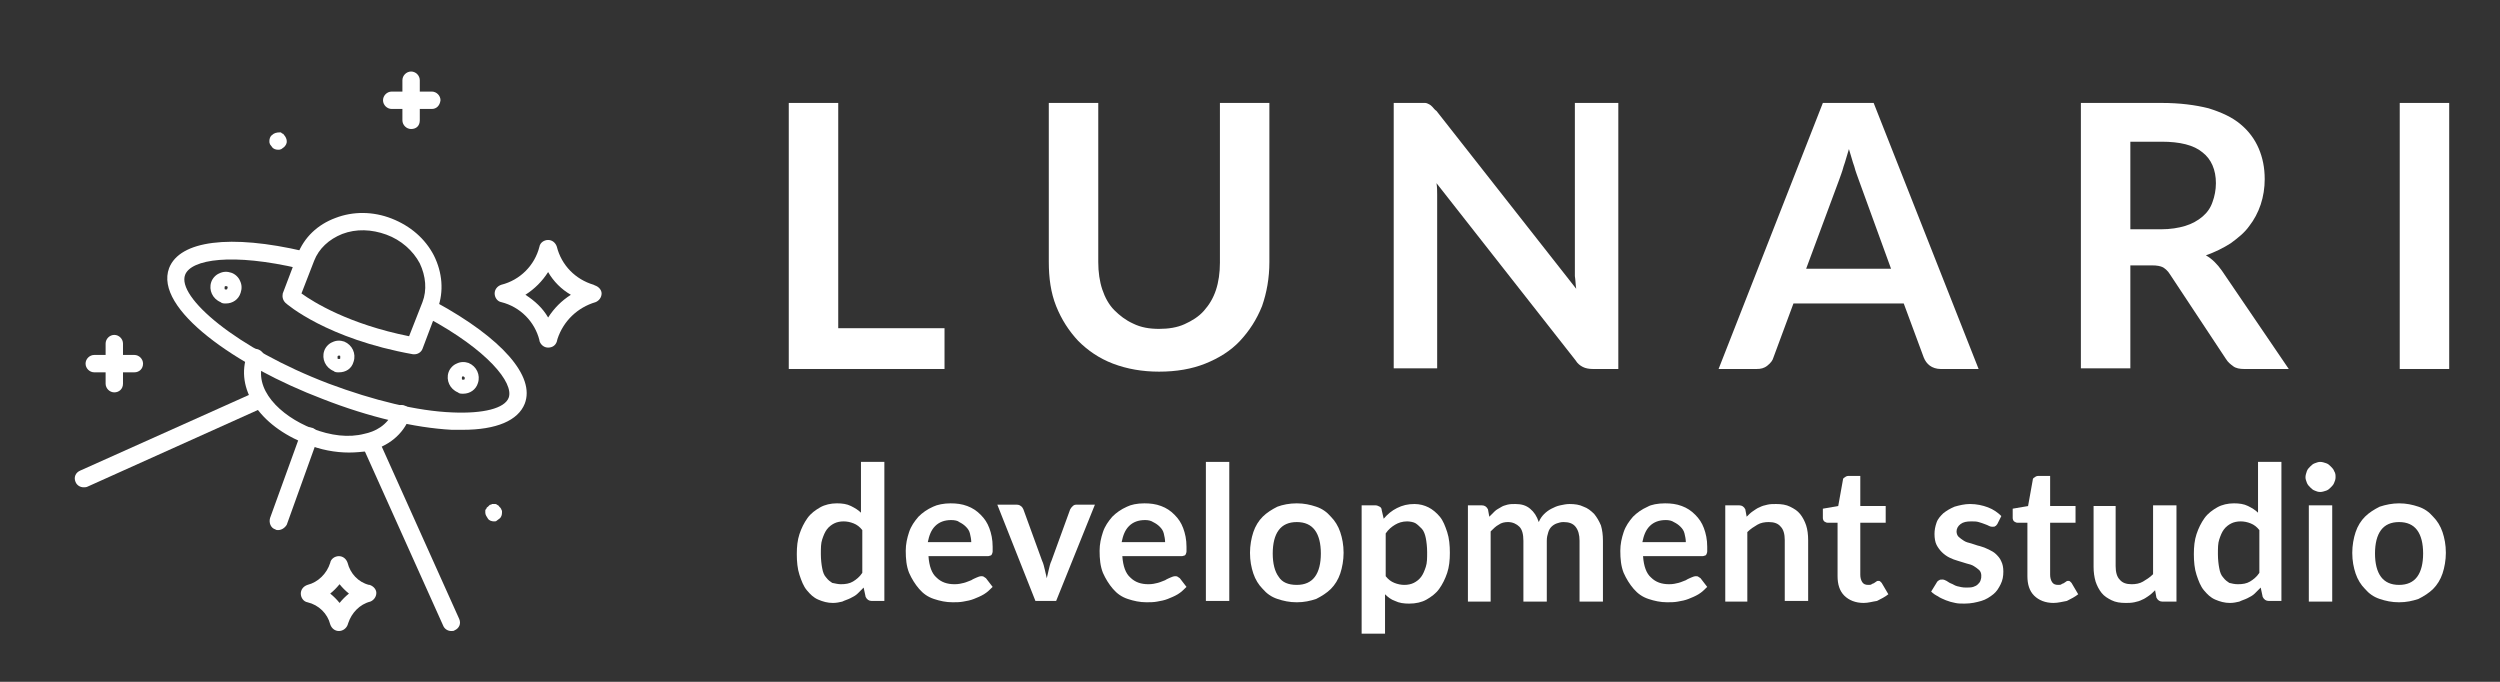 <?xml version="1.0" encoding="utf-8"?>
<!-- Generator: Adobe Illustrator 19.0.0, SVG Export Plug-In . SVG Version: 6.00 Build 0)  -->
<svg version="1.1" id="Layer_1" xmlns="http://www.w3.org/2000/svg" xmlns:xlink="http://www.w3.org/1999/xlink" x="0px"
     y="0px"
     viewBox="0 0 374 102" style="enable-background:new 0 0 374 102;" xml:space="preserve">
<rect x="0" y="0" width="374" height="102" fill="#333333" stroke="none"/>
<style type="text/css">
	.st0{display:none;}
	.st1{display:inline;}
	.st2{fill:#FFFFFF;}
</style>
    <g id="XMLID_2_">
	<g id="XMLID_147_" class="st2">
		<g id="XMLID_326_">
			<path id="XMLID_339_" d="M125.4,49.1h15.9v6.1H118V15.4h7.4V49.1z"/>
            <path id="XMLID_337_" d="M173.4,49.2c1.4,0,2.7-0.2,3.8-0.7c1.1-0.5,2.1-1.1,2.9-2c0.8-0.9,1.4-1.9,1.8-3.1
				c0.4-1.2,0.6-2.6,0.6-4.1V15.4h7.4v23.8c0,2.4-0.4,4.6-1.1,6.6c-0.8,2-1.9,3.7-3.3,5.2c-1.4,1.5-3.2,2.6-5.2,3.4
				s-4.3,1.2-6.9,1.2c-2.5,0-4.8-0.4-6.9-1.2s-3.8-2-5.2-3.4c-1.4-1.5-2.5-3.2-3.3-5.2c-0.8-2-1.1-4.2-1.1-6.6V15.4h7.4v23.8
				c0,1.5,0.2,2.9,0.6,4.1c0.4,1.2,1,2.3,1.8,3.1s1.7,1.5,2.8,2C170.7,49,172,49.2,173.4,49.2z"/>
            <path id="XMLID_335_" d="M213.2,15.4c0.2,0,0.4,0.1,0.6,0.2s0.3,0.2,0.5,0.4c0.2,0.2,0.3,0.4,0.6,0.6l20.9,26.6
				c-0.1-0.6-0.1-1.3-0.2-1.9c0-0.6,0-1.2,0-1.7V15.4h6.5v39.8h-3.8c-0.6,0-1.1-0.1-1.5-0.3c-0.4-0.2-0.8-0.5-1.1-1l-20.8-26.5
				c0.1,0.6,0.1,1.2,0.1,1.7c0,0.6,0,1.1,0,1.6v24.4h-6.5V15.4h3.9C212.7,15.4,212.9,15.4,213.2,15.4z"/>
            <path id="XMLID_332_" d="M296,55.2h-5.7c-0.6,0-1.2-0.2-1.6-0.5c-0.4-0.3-0.7-0.7-0.9-1.2l-3-8.1h-16.5l-3,8.1
				c-0.1,0.4-0.4,0.8-0.9,1.2s-1,0.5-1.6,0.5h-5.7l15.6-39.8h7.6L296,55.2z M270.2,40.2h12.7l-4.8-13.2c-0.2-0.6-0.5-1.3-0.7-2.1
				c-0.3-0.8-0.5-1.7-0.8-2.6c-0.3,0.9-0.5,1.8-0.8,2.6c-0.2,0.8-0.5,1.5-0.7,2.1L270.2,40.2z"/>
            <path id="XMLID_329_" d="M318.7,39.6v15.5h-7.4V15.4h12.1c2.7,0,5,0.3,7,0.8c1.9,0.6,3.5,1.3,4.8,2.4c1.2,1,2.1,2.2,2.7,3.6
				c0.6,1.4,0.9,2.9,0.9,4.6c0,1.3-0.2,2.6-0.6,3.8c-0.4,1.2-1,2.3-1.7,3.2c-0.7,1-1.7,1.8-2.8,2.6c-1.1,0.7-2.3,1.3-3.7,1.8
				c0.9,0.5,1.7,1.3,2.4,2.3l10,14.7h-6.7c-0.6,0-1.2-0.1-1.6-0.4s-0.8-0.6-1.1-1.1l-8.4-12.7c-0.3-0.5-0.7-0.8-1-1
				c-0.4-0.2-0.9-0.3-1.7-0.3H318.7z M318.7,34.3h4.6c1.4,0,2.6-0.2,3.6-0.5c1-0.3,1.9-0.8,2.6-1.4c0.7-0.6,1.2-1.3,1.5-2.2
				c0.3-0.8,0.5-1.8,0.5-2.8c0-2-0.7-3.6-2-4.6c-1.3-1.1-3.4-1.6-6.1-1.6h-4.7V34.3z"/>
            <path id="XMLID_327_" d="M366.4,55.2H359V15.4h7.4V55.2z"/>
		</g>
        <g id="XMLID_148_" class="st2">
			<path id="XMLID_323_" d="M130.4,89.9c-0.4,0-0.7-0.2-0.9-0.6l-0.3-1.4c-0.3,0.3-0.6,0.6-0.9,0.9s-0.7,0.5-1.1,0.7
				c-0.4,0.2-0.8,0.3-1.2,0.5c-0.4,0.1-0.9,0.2-1.4,0.2c-0.8,0-1.5-0.2-2.2-0.5c-0.7-0.3-1.2-0.8-1.7-1.4c-0.5-0.6-0.8-1.4-1.1-2.3
				c-0.3-0.9-0.4-2-0.4-3.1c0-1.1,0.1-2.1,0.4-3c0.3-0.9,0.7-1.7,1.2-2.4c0.5-0.7,1.2-1.2,1.9-1.6s1.6-0.6,2.5-0.6
				c0.8,0,1.5,0.1,2.1,0.4c0.6,0.3,1.1,0.6,1.5,1v-7.6h3.5v20.8H130.4z M125.8,87.4c0.7,0,1.3-0.1,1.8-0.4c0.5-0.3,1-0.7,1.4-1.3
				v-6.4c-0.4-0.5-0.8-0.8-1.3-1c-0.5-0.2-1-0.3-1.5-0.3c-0.5,0-1,0.1-1.4,0.3c-0.4,0.2-0.8,0.5-1.1,0.9s-0.5,0.9-0.7,1.5
				s-0.2,1.3-0.2,2.2c0,0.8,0.1,1.6,0.2,2.1c0.1,0.6,0.3,1.1,0.6,1.4c0.3,0.4,0.6,0.6,0.9,0.8C125,87.3,125.4,87.4,125.8,87.4z"/>
            <path id="XMLID_320_" d="M142.2,75.3c0.9,0,1.7,0.1,2.5,0.4c0.8,0.3,1.4,0.7,2,1.3s1,1.2,1.3,2s0.5,1.7,0.5,2.8
				c0,0.3,0,0.5,0,0.7s-0.1,0.3-0.1,0.4c-0.1,0.1-0.1,0.2-0.2,0.2c-0.1,0-0.2,0.1-0.4,0.1h-8.9c0.1,1.5,0.5,2.6,1.2,3.2
				c0.7,0.7,1.6,1,2.7,1c0.6,0,1-0.1,1.4-0.2c0.4-0.1,0.8-0.3,1.1-0.4c0.3-0.2,0.6-0.3,0.8-0.4c0.2-0.1,0.5-0.2,0.7-0.2
				c0.1,0,0.3,0,0.4,0.1c0.1,0.1,0.2,0.1,0.3,0.2l1,1.3c-0.4,0.4-0.8,0.8-1.3,1.1s-1,0.5-1.5,0.7c-0.5,0.2-1,0.3-1.6,0.4
				c-0.5,0.1-1.1,0.1-1.6,0.1c-1,0-1.9-0.2-2.8-0.5c-0.9-0.3-1.6-0.8-2.2-1.5s-1.1-1.5-1.5-2.4c-0.4-1-0.5-2.1-0.5-3.3
				c0-1,0.2-1.9,0.5-2.8s0.8-1.6,1.4-2.3c0.6-0.6,1.3-1.1,2.2-1.5C140.2,75.5,141.2,75.3,142.2,75.3z M142.3,77.8
				c-1,0-1.8,0.3-2.4,0.9s-0.9,1.4-1.1,2.4h6.5c0-0.4-0.1-0.9-0.2-1.3c-0.1-0.4-0.3-0.7-0.6-1s-0.6-0.5-1-0.7
				C143.3,77.9,142.8,77.8,142.3,77.8z"/>
            <path id="XMLID_318_" d="M158,89.9h-3.1l-5.7-14.4h2.9c0.3,0,0.5,0.1,0.6,0.2c0.2,0.1,0.3,0.3,0.4,0.5l2.8,7.7
				c0.2,0.4,0.3,0.9,0.4,1.3c0.1,0.4,0.2,0.9,0.3,1.3c0.1-0.4,0.2-0.9,0.3-1.3c0.1-0.4,0.2-0.9,0.4-1.3l2.8-7.7
				c0.1-0.2,0.2-0.3,0.4-0.5s0.4-0.2,0.6-0.2h2.7L158,89.9z"/>
            <path id="XMLID_315_" d="M171.2,75.3c0.9,0,1.7,0.1,2.5,0.4c0.8,0.3,1.4,0.7,2,1.3s1,1.2,1.3,2s0.5,1.7,0.5,2.8
				c0,0.3,0,0.5,0,0.7s-0.1,0.3-0.1,0.4c-0.1,0.1-0.1,0.2-0.2,0.2c-0.1,0-0.2,0.1-0.4,0.1h-8.9c0.1,1.5,0.5,2.6,1.2,3.2
				c0.7,0.7,1.6,1,2.7,1c0.6,0,1-0.1,1.4-0.2c0.4-0.1,0.8-0.3,1.1-0.4c0.3-0.2,0.6-0.3,0.8-0.4c0.2-0.1,0.5-0.2,0.7-0.2
				c0.1,0,0.3,0,0.4,0.1c0.1,0.1,0.2,0.1,0.3,0.2l1,1.3c-0.4,0.4-0.8,0.8-1.3,1.1s-1,0.5-1.5,0.7c-0.5,0.2-1,0.3-1.6,0.4
				c-0.5,0.1-1.1,0.1-1.6,0.1c-1,0-1.9-0.2-2.8-0.5c-0.9-0.3-1.6-0.8-2.2-1.5s-1.1-1.5-1.5-2.4c-0.4-1-0.5-2.1-0.5-3.3
				c0-1,0.2-1.9,0.5-2.8s0.8-1.6,1.4-2.3c0.6-0.6,1.3-1.1,2.2-1.5C169.2,75.5,170.1,75.3,171.2,75.3z M171.3,77.8
				c-1,0-1.8,0.3-2.4,0.9s-0.9,1.4-1.1,2.4h6.5c0-0.4-0.1-0.9-0.2-1.3c-0.1-0.4-0.3-0.7-0.6-1s-0.6-0.5-1-0.7
				C172.2,77.9,171.8,77.8,171.3,77.8z"/>
            <path id="XMLID_313_" d="M183.9,69.1v20.8h-3.5V69.1H183.9z"/>
            <path id="XMLID_310_" d="M194,75.3c1.1,0,2,0.2,2.9,0.5c0.9,0.3,1.6,0.8,2.2,1.5c0.6,0.6,1.1,1.4,1.4,2.3
				c0.3,0.9,0.5,1.9,0.5,3.1c0,1.1-0.2,2.2-0.5,3.1c-0.3,0.9-0.8,1.7-1.4,2.3c-0.6,0.6-1.4,1.1-2.2,1.5c-0.9,0.3-1.8,0.5-2.9,0.5
				s-2-0.2-2.9-0.5c-0.9-0.3-1.6-0.8-2.2-1.5c-0.6-0.6-1.1-1.4-1.4-2.3c-0.3-0.9-0.5-1.9-0.5-3.1c0-1.1,0.2-2.2,0.5-3.1
				c0.3-0.9,0.8-1.7,1.4-2.3c0.6-0.6,1.4-1.1,2.2-1.5C191.9,75.5,192.9,75.3,194,75.3z M194,87.5c1.2,0,2.1-0.4,2.7-1.2
				c0.6-0.8,0.9-2,0.9-3.5s-0.3-2.7-0.9-3.5c-0.6-0.8-1.5-1.2-2.7-1.2c-1.2,0-2.1,0.4-2.7,1.2s-0.9,2-0.9,3.5s0.3,2.7,0.9,3.5
				C191.8,87.1,192.7,87.5,194,87.5z"/>
            <path id="XMLID_307_" d="M203.7,94.6V75.6h2.1c0.2,0,0.4,0.1,0.6,0.2c0.2,0.1,0.3,0.3,0.3,0.5l0.3,1.3c0.6-0.7,1.2-1.2,2-1.6
				c0.8-0.4,1.6-0.6,2.6-0.6c0.8,0,1.5,0.2,2.1,0.5c0.6,0.3,1.2,0.8,1.7,1.4c0.5,0.6,0.8,1.4,1.1,2.3c0.3,0.9,0.4,2,0.4,3.1
				c0,1.1-0.1,2.1-0.4,3c-0.3,0.9-0.7,1.7-1.2,2.4c-0.5,0.7-1.2,1.2-1.9,1.6s-1.6,0.6-2.6,0.6c-0.8,0-1.5-0.1-2.1-0.4
				c-0.6-0.2-1.1-0.6-1.5-1v5.9H203.7z M210.5,78c-0.7,0-1.3,0.2-1.8,0.5c-0.5,0.3-1,0.7-1.4,1.3v6.4c0.4,0.5,0.8,0.8,1.3,1
				s1,0.3,1.5,0.3c0.5,0,1-0.1,1.4-0.3s0.8-0.5,1.1-0.9s0.5-0.9,0.7-1.5s0.2-1.3,0.2-2.2c0-0.8-0.1-1.6-0.2-2.1s-0.3-1.1-0.6-1.4
				s-0.6-0.6-0.9-0.8S210.9,78,210.5,78z"/>
            <path id="XMLID_305_" d="M219.6,89.9V75.6h2.1c0.4,0,0.7,0.2,0.9,0.6l0.2,1.1c0.3-0.3,0.5-0.5,0.8-0.8s0.6-0.4,0.9-0.6
				s0.6-0.3,1-0.4c0.4-0.1,0.8-0.1,1.2-0.1c0.9,0,1.6,0.2,2.2,0.7s1,1.1,1.3,2c0.2-0.5,0.5-0.9,0.8-1.2s0.7-0.6,1.1-0.8
				c0.4-0.2,0.8-0.4,1.3-0.5s0.9-0.2,1.4-0.2c0.8,0,1.5,0.1,2.1,0.4c0.6,0.2,1.1,0.6,1.6,1.1c0.4,0.5,0.7,1,1,1.7
				c0.2,0.7,0.3,1.4,0.3,2.3v9.1h-3.5v-9.1c0-0.9-0.2-1.6-0.6-2.1s-1-0.7-1.8-0.7c-0.4,0-0.7,0.1-1,0.2c-0.3,0.1-0.6,0.3-0.8,0.5
				s-0.4,0.5-0.5,0.9c-0.1,0.3-0.2,0.7-0.2,1.2v9.1h-3.5v-9.1c0-1-0.2-1.7-0.6-2.1c-0.4-0.4-1-0.7-1.7-0.7c-0.5,0-1,0.1-1.4,0.4
				c-0.4,0.2-0.8,0.6-1.2,1v10.5H219.6z"/>
            <path id="XMLID_302_" d="M249.1,75.3c0.9,0,1.7,0.1,2.5,0.4c0.8,0.3,1.4,0.7,2,1.3s1,1.2,1.3,2c0.3,0.8,0.5,1.7,0.5,2.8
				c0,0.3,0,0.5,0,0.7s-0.1,0.3-0.1,0.4c-0.1,0.1-0.1,0.2-0.2,0.2s-0.2,0.1-0.4,0.1h-8.9c0.1,1.5,0.5,2.6,1.2,3.2
				c0.7,0.7,1.6,1,2.7,1c0.6,0,1-0.1,1.4-0.2c0.4-0.1,0.8-0.3,1.1-0.4c0.3-0.2,0.6-0.3,0.8-0.4c0.2-0.1,0.5-0.2,0.7-0.2
				c0.1,0,0.3,0,0.4,0.1s0.2,0.1,0.3,0.2l1,1.3c-0.4,0.4-0.8,0.8-1.3,1.1c-0.5,0.3-1,0.5-1.5,0.7c-0.5,0.2-1,0.3-1.6,0.4
				c-0.5,0.1-1.1,0.1-1.6,0.1c-1,0-1.9-0.2-2.8-0.5c-0.9-0.3-1.6-0.8-2.2-1.5s-1.1-1.5-1.5-2.4c-0.4-1-0.5-2.1-0.5-3.3
				c0-1,0.2-1.9,0.5-2.8s0.8-1.6,1.4-2.3c0.6-0.6,1.3-1.1,2.2-1.5C247,75.5,248,75.3,249.1,75.3z M249.2,77.8c-1,0-1.8,0.3-2.4,0.9
				s-0.9,1.4-1.1,2.4h6.5c0-0.4-0.1-0.9-0.2-1.3c-0.1-0.4-0.3-0.7-0.6-1s-0.6-0.5-1-0.7C250.1,77.9,249.7,77.8,249.2,77.8z"/>
            <path id="XMLID_300_" d="M258.1,89.9V75.6h2.1c0.4,0,0.7,0.2,0.9,0.6l0.2,1.1c0.3-0.3,0.6-0.6,0.9-0.8c0.3-0.2,0.7-0.5,1-0.6
				c0.4-0.2,0.7-0.3,1.2-0.4c0.4-0.1,0.9-0.1,1.3-0.1c0.8,0,1.5,0.1,2.1,0.4c0.6,0.3,1.1,0.6,1.5,1.1c0.4,0.5,0.7,1.1,0.9,1.7
				s0.3,1.4,0.3,2.2v9.1h-3.5v-9.1c0-0.9-0.2-1.6-0.6-2c-0.4-0.5-1-0.7-1.8-0.7c-0.6,0-1.2,0.1-1.7,0.4c-0.5,0.3-1,0.6-1.5,1.1v10.4
				H258.1z"/>
            <path id="XMLID_298_" d="M278.8,90.2c-1.2,0-2.2-0.4-2.9-1.1c-0.7-0.7-1-1.7-1-2.9v-8h-1.5c-0.2,0-0.3-0.1-0.5-0.2
				c-0.1-0.1-0.2-0.3-0.2-0.5v-1.4l2.3-0.4l0.7-3.9c0-0.2,0.1-0.3,0.3-0.4c0.1-0.1,0.3-0.2,0.5-0.2h1.8v4.5h3.8v2.5h-3.8v7.8
				c0,0.4,0.1,0.8,0.3,1.1c0.2,0.3,0.5,0.4,0.9,0.4c0.2,0,0.4,0,0.5-0.1s0.3-0.1,0.4-0.2s0.2-0.1,0.3-0.2c0.1-0.1,0.2-0.1,0.3-0.1
				c0.1,0,0.2,0,0.3,0.1c0.1,0.1,0.1,0.1,0.2,0.2l1,1.7c-0.5,0.4-1.1,0.7-1.7,1C280.1,90,279.5,90.2,278.8,90.2z"/>
            <path id="XMLID_296_" d="M298.8,78.4c-0.1,0.1-0.2,0.3-0.3,0.3c-0.1,0.1-0.2,0.1-0.4,0.1c-0.2,0-0.3,0-0.5-0.1
				c-0.2-0.1-0.4-0.2-0.7-0.3c-0.3-0.1-0.5-0.2-0.9-0.3c-0.3-0.1-0.7-0.1-1.1-0.1c-0.7,0-1.2,0.1-1.6,0.4c-0.4,0.3-0.6,0.7-0.6,1.1
				c0,0.3,0.1,0.6,0.3,0.8c0.2,0.2,0.5,0.4,0.8,0.6c0.3,0.2,0.7,0.3,1.1,0.4s0.8,0.3,1.3,0.4c0.4,0.1,0.9,0.3,1.3,0.5
				s0.8,0.4,1.1,0.7s0.6,0.6,0.8,1.1c0.2,0.4,0.3,0.9,0.3,1.5c0,0.7-0.1,1.3-0.4,1.9s-0.6,1.1-1.1,1.5c-0.5,0.4-1.1,0.8-1.8,1
				c-0.7,0.2-1.5,0.4-2.5,0.4c-0.5,0-1,0-1.4-0.1c-0.5-0.1-0.9-0.2-1.4-0.4c-0.4-0.2-0.8-0.3-1.2-0.6c-0.4-0.2-0.7-0.4-1-0.7
				l0.8-1.3c0.1-0.2,0.2-0.3,0.4-0.4c0.1-0.1,0.3-0.1,0.5-0.1c0.2,0,0.4,0.1,0.6,0.2c0.2,0.1,0.4,0.3,0.7,0.4
				c0.3,0.1,0.5,0.3,0.9,0.4s0.8,0.2,1.3,0.2c0.4,0,0.8,0,1.1-0.1s0.5-0.2,0.7-0.4c0.2-0.2,0.3-0.3,0.4-0.6s0.1-0.4,0.1-0.7
				c0-0.3-0.1-0.6-0.3-0.8c-0.2-0.2-0.5-0.4-0.8-0.6c-0.3-0.2-0.7-0.3-1.1-0.4s-0.9-0.3-1.3-0.4c-0.4-0.1-0.9-0.3-1.3-0.5
				c-0.4-0.2-0.8-0.5-1.1-0.8c-0.3-0.3-0.6-0.7-0.8-1.1c-0.2-0.4-0.3-1-0.3-1.6c0-0.6,0.1-1.1,0.3-1.7s0.6-1,1-1.4
				c0.5-0.4,1-0.7,1.7-1c0.7-0.2,1.5-0.4,2.3-0.4c1,0,1.9,0.2,2.7,0.5c0.8,0.3,1.5,0.8,2,1.3L298.8,78.4z"/>
            <path id="XMLID_294_" d="M307.2,90.2c-1.2,0-2.2-0.4-2.9-1.1c-0.7-0.7-1-1.7-1-2.9v-8h-1.5c-0.2,0-0.3-0.1-0.5-0.2
				c-0.1-0.1-0.2-0.3-0.2-0.5v-1.4l2.3-0.4l0.7-3.9c0-0.2,0.1-0.3,0.3-0.4c0.1-0.1,0.3-0.2,0.5-0.2h1.8v4.5h3.8v2.5h-3.8v7.8
				c0,0.4,0.1,0.8,0.3,1.1c0.2,0.3,0.5,0.4,0.9,0.4c0.2,0,0.4,0,0.5-0.1s0.3-0.1,0.4-0.2s0.2-0.1,0.3-0.2c0.1-0.1,0.2-0.1,0.3-0.1
				c0.1,0,0.2,0,0.3,0.1c0.1,0.1,0.1,0.1,0.2,0.2l1,1.7c-0.5,0.4-1.1,0.7-1.7,1C308.6,90,307.9,90.2,307.2,90.2z"/>
            <path id="XMLID_292_" d="M316.5,75.6v9.1c0,0.9,0.2,1.6,0.6,2c0.4,0.5,1,0.7,1.8,0.7c0.6,0,1.2-0.1,1.7-0.4
				c0.5-0.3,1-0.6,1.5-1.1V75.6h3.5v14.4h-2.1c-0.4,0-0.7-0.2-0.9-0.6l-0.2-1.1c-0.3,0.3-0.6,0.6-0.9,0.8c-0.3,0.2-0.7,0.5-1,0.6
				c-0.4,0.2-0.7,0.3-1.2,0.4s-0.9,0.1-1.3,0.1c-0.8,0-1.5-0.1-2.1-0.4c-0.6-0.3-1.1-0.6-1.5-1.1c-0.4-0.5-0.7-1.1-0.9-1.7
				c-0.2-0.7-0.3-1.4-0.3-2.2v-9.1H316.5z"/>
            <path id="XMLID_289_" d="M339.4,89.9c-0.4,0-0.7-0.2-0.9-0.6l-0.3-1.4c-0.3,0.3-0.6,0.6-0.9,0.9c-0.3,0.3-0.7,0.5-1.1,0.7
				c-0.4,0.2-0.8,0.3-1.2,0.5c-0.4,0.1-0.9,0.2-1.4,0.2c-0.8,0-1.5-0.2-2.2-0.5c-0.7-0.3-1.2-0.8-1.7-1.4c-0.5-0.6-0.8-1.4-1.1-2.3
				c-0.3-0.9-0.4-2-0.4-3.1c0-1.1,0.1-2.1,0.4-3c0.3-0.9,0.7-1.7,1.2-2.4c0.5-0.7,1.2-1.2,1.9-1.6s1.6-0.6,2.5-0.6
				c0.8,0,1.5,0.1,2.1,0.4c0.6,0.3,1.1,0.6,1.5,1v-7.6h3.5v20.8H339.4z M334.8,87.4c0.7,0,1.3-0.1,1.8-0.4s1-0.7,1.4-1.3v-6.4
				c-0.4-0.5-0.8-0.8-1.3-1c-0.5-0.2-1-0.3-1.5-0.3c-0.5,0-1,0.1-1.4,0.3c-0.4,0.2-0.8,0.5-1.1,0.9s-0.5,0.9-0.7,1.5
				c-0.2,0.6-0.2,1.3-0.2,2.2c0,0.8,0.1,1.6,0.2,2.1c0.1,0.6,0.3,1.1,0.6,1.4c0.3,0.4,0.6,0.6,0.9,0.8
				C333.9,87.3,334.3,87.4,334.8,87.4z"/>
            <path id="XMLID_286_" d="M349.4,71.4c0,0.3-0.1,0.6-0.2,0.8c-0.1,0.3-0.3,0.5-0.5,0.7c-0.2,0.2-0.4,0.4-0.7,0.5
				c-0.3,0.1-0.6,0.2-0.9,0.2c-0.3,0-0.6-0.1-0.8-0.2c-0.3-0.1-0.5-0.3-0.7-0.5c-0.2-0.2-0.4-0.4-0.5-0.7c-0.1-0.3-0.2-0.5-0.2-0.8
				c0-0.3,0.1-0.6,0.2-0.9c0.1-0.3,0.3-0.5,0.5-0.7c0.2-0.2,0.4-0.4,0.7-0.5c0.3-0.1,0.5-0.2,0.8-0.2c0.3,0,0.6,0.1,0.9,0.2
				c0.3,0.1,0.5,0.3,0.7,0.5c0.2,0.2,0.4,0.4,0.5,0.7C349.4,70.8,349.4,71.1,349.4,71.4z M348.9,75.6v14.4h-3.5V75.6H348.9z"/>
            <path id="XMLID_149_" d="M358.9,75.3c1.1,0,2,0.2,2.9,0.5c0.9,0.3,1.6,0.8,2.2,1.5c0.6,0.6,1.1,1.4,1.4,2.3
				c0.3,0.9,0.5,1.9,0.5,3.1c0,1.1-0.2,2.2-0.5,3.1c-0.3,0.9-0.8,1.7-1.4,2.3c-0.6,0.6-1.4,1.1-2.2,1.5c-0.9,0.3-1.8,0.5-2.9,0.5
				s-2-0.2-2.9-0.5c-0.9-0.3-1.6-0.8-2.2-1.5c-0.6-0.6-1.1-1.4-1.4-2.3c-0.3-0.9-0.5-1.9-0.5-3.1c0-1.1,0.2-2.2,0.5-3.1
				c0.3-0.9,0.8-1.7,1.4-2.3c0.6-0.6,1.4-1.1,2.2-1.5C356.9,75.5,357.9,75.3,358.9,75.3z M358.9,87.5c1.2,0,2.1-0.4,2.7-1.2
				c0.6-0.8,0.9-2,0.9-3.5s-0.3-2.7-0.9-3.5c-0.6-0.8-1.5-1.2-2.7-1.2c-1.2,0-2.1,0.4-2.7,1.2c-0.6,0.8-0.9,2-0.9,3.5
				s0.3,2.7,0.9,3.5C356.8,87.1,357.7,87.5,358.9,87.5z"/>
		</g>
	</g>
        <g id="XMLID_4_" class="st2">
		<g id="XMLID_76_" class="st2">
			<g id="XMLID_284_">
				<g id="XMLID_347_">
					<g id="XMLID_366_">
						<path id="XMLID_367_" d="M69.2,64.3c-0.5,0-1.1,0-1.6,0C62,64,55.2,62.4,48.3,59.7c-12.9-4.9-25.3-13.5-23-19.6
							c1.6-4.1,9.1-5.1,20.2-2.5c0.7,0.2,1.1,0.9,1,1.6c-0.2,0.7-0.9,1.1-1.6,1c-10.2-2.4-16.3-1.4-17.2,0.9
							c-1.3,3.3,7.6,11,21.5,16.3c6.7,2.5,13.2,4.1,18.5,4.3c4.6,0.2,7.8-0.6,8.4-2.2c0.8-2.2-3.1-7.1-12.2-12
							c-0.6-0.3-0.9-1.1-0.5-1.8c0.3-0.6,1.1-0.9,1.8-0.5c9.9,5.4,14.9,11.1,13.3,15.2C77.5,62.9,74.3,64.3,69.2,64.3z"/>
					</g>
                    <g id="XMLID_362_">
						<path id="XMLID_363_" d="M62,53c-0.1,0-0.2,0-0.2,0c-12.9-2.3-18.9-7.5-19.1-7.7c-0.4-0.4-0.5-0.9-0.4-1.4l2.2-5.8
							c1-2.6,3-4.5,5.7-5.5c2.6-1,5.6-1,8.4,0.1c2.8,1.1,5,3,6.3,5.5c1.3,2.6,1.5,5.4,0.6,7.9l-2.3,6.1C63,52.7,62.5,53,62,53z
							 M45.1,43.9c1.8,1.3,7.1,4.6,16.1,6.4l2-5.1c0.7-1.8,0.5-3.9-0.4-5.8c-1-1.9-2.8-3.5-5-4.3c-2.2-0.8-4.5-0.9-6.6-0.1
							c-2,0.8-3.5,2.2-4.2,4L45.1,43.9z"/>
					</g>
                    <g id="XMLID_360_">
						<path id="XMLID_361_" d="M52.2,67.7c-2,0-4.3-0.4-6.4-1.3c-7-2.7-10.7-8.3-8.8-13.4c0.3-0.7,1-1,1.7-0.7c0.7,0.3,1,1,0.7,1.7
							c-1.6,4.2,2.5,8.2,7.3,10.1c2.8,1.1,5.5,1.4,7.8,0.8c1.5-0.3,3.5-1.2,4.4-3.5c0.3-0.7,1-1,1.7-0.7c0.7,0.3,1,1,0.7,1.7
							c-1,2.6-3.2,4.4-6.2,5.1C54.1,67.6,53.2,67.7,52.2,67.7z"/>
					</g>
                    <g id="XMLID_356_">
						<path id="XMLID_357_" d="M33.8,45.4c-0.3,0-0.6,0-0.8-0.2c-1.2-0.5-1.8-1.8-1.4-3c0.2-0.6,0.7-1.1,1.2-1.3
							c0.6-0.3,1.2-0.3,1.8-0.1c0.6,0.2,1.1,0.7,1.3,1.2c0.3,0.6,0.3,1.2,0.1,1.8C35.7,44.8,34.8,45.4,33.8,45.4z M33.8,42.8
							C33.8,42.8,33.8,42.8,33.8,42.8c-0.2,0-0.2,0.1-0.2,0.2c0,0.1,0,0.1,0,0.2c0,0.1,0.1,0.1,0.1,0.1c0.1,0,0.1,0,0.2,0
							c0.1,0,0.1-0.1,0.1-0.1C34.1,43,34.1,42.8,33.8,42.8C33.9,42.8,33.9,42.8,33.8,42.8z"/>
					</g>
                    <g id="XMLID_352_">
						<path id="XMLID_353_" d="M50.7,55.7c-0.3,0-0.6,0-0.8-0.2c-1.2-0.5-1.8-1.8-1.4-3c0.2-0.6,0.7-1.1,1.2-1.3
							c0.6-0.3,1.2-0.3,1.8-0.1c1.2,0.5,1.8,1.8,1.4,3C52.6,55.2,51.7,55.7,50.7,55.7z M50.7,53.2C50.7,53.2,50.7,53.2,50.7,53.2
							c-0.2,0-0.2,0.1-0.2,0.2c0,0.1,0,0.1,0,0.2c0,0.1,0.1,0.1,0.1,0.1c0.1,0,0.1,0,0.2,0c0.1,0,0.1-0.1,0.1-0.1c0-0.1,0-0.1,0-0.2
							C50.9,53.2,50.9,53.2,50.7,53.2C50.8,53.2,50.8,53.2,50.7,53.2z"/>
					</g>
                    <g id="XMLID_348_">
						<path id="XMLID_349_" d="M69.3,58.9c-0.3,0-0.6,0-0.8-0.2c-1.2-0.5-1.8-1.8-1.4-3c0.2-0.6,0.7-1.1,1.2-1.3
							c0.6-0.3,1.2-0.3,1.8-0.1c1.2,0.5,1.8,1.8,1.4,3C71.2,58.3,70.3,58.9,69.3,58.9z M69.3,56.3C69.3,56.3,69.3,56.3,69.3,56.3
							c-0.2,0-0.2,0.1-0.2,0.2c0,0.1,0,0.1,0,0.2c0,0.1,0.1,0.1,0.1,0.1c0.1,0,0.1,0,0.2,0c0.1,0,0.1-0.1,0.1-0.1
							C69.6,56.5,69.5,56.4,69.3,56.3C69.4,56.3,69.4,56.3,69.3,56.3z"/>
					</g>
				</g>
                <g id="XMLID_345_">
					<path id="XMLID_346_" d="M41.6,79.3c-0.1,0-0.3,0-0.4-0.1c-0.7-0.2-1-1-0.8-1.7L45,64.8c0.2-0.7,1-1,1.7-0.8
						c0.7,0.2,1,1,0.8,1.7l-4.6,12.8C42.6,79,42.1,79.3,41.6,79.3z"/>
				</g>
                <g id="XMLID_343_">
					<path id="XMLID_344_" d="M67.5,94.4c-0.5,0-1-0.3-1.2-0.8l-12-26.7c-0.3-0.7,0-1.4,0.7-1.7c0.7-0.3,1.4,0,1.7,0.7l12,26.7
						c0.3,0.7,0,1.4-0.7,1.7C67.9,94.4,67.7,94.4,67.5,94.4z"/>
				</g>
                <g id="XMLID_341_">
					<path id="XMLID_342_" d="M12.5,72.9c-0.5,0-1-0.3-1.2-0.8c-0.3-0.7,0-1.4,0.7-1.7l26.1-11.7c0.7-0.3,1.4,0,1.7,0.7
						c0.3,0.7,0,1.4-0.7,1.7L13.1,72.8C12.9,72.9,12.7,72.9,12.5,72.9z"/>
				</g>
			</g>
		</g>
            <g id="XMLID_60_" >
			<g id="XMLID_86_">
				<g id="XMLID_89_">
					<path id="XMLID_90_" d="M17.1,58.7c-0.7,0-1.3-0.6-1.3-1.3v-6c0-0.7,0.6-1.3,1.3-1.3c0.7,0,1.3,0.6,1.3,1.3v6
						C18.4,58.2,17.8,58.7,17.1,58.7z"/>
				</g>
                <g id="XMLID_87_">
					<path id="XMLID_88_" d="M20.1,55.7h-6c-0.7,0-1.3-0.6-1.3-1.3c0-0.7,0.6-1.3,1.3-1.3h6c0.7,0,1.3,0.6,1.3,1.3
						C21.4,55.2,20.8,55.7,20.1,55.7z"/>
				</g>
			</g>
		</g>
            <g id="XMLID_54_">
			<g id="XMLID_28_">
				<path id="XMLID_29_" d="M41.6,22.4c-0.3,0-0.7-0.1-0.9-0.4c-0.1-0.1-0.2-0.3-0.3-0.4c-0.1-0.2-0.1-0.3-0.1-0.5
					c0-0.3,0.1-0.7,0.4-0.9c0.3-0.3,0.7-0.4,1.2-0.4c0.1,0,0.2,0,0.2,0.1c0.1,0,0.1,0.1,0.2,0.1c0.1,0,0.1,0.1,0.2,0.2
					c0.2,0.2,0.4,0.6,0.4,0.9c0,0.2,0,0.3-0.1,0.5c-0.1,0.2-0.2,0.3-0.3,0.4c-0.1,0.1-0.3,0.2-0.4,0.3
					C41.9,22.4,41.8,22.4,41.6,22.4z"/>
			</g>
		</g>
            <g id="XMLID_42_">
			<g id="XMLID_57_">
				<path id="XMLID_58_" d="M82,52C82,52,82,52,82,52c-0.6,0-1.1-0.4-1.3-1l0-0.1c-0.7-2.8-2.9-5-5.7-5.7c-0.6-0.1-1-0.7-1-1.3
					c0-0.6,0.4-1.1,1-1.3c2.8-0.7,5-2.9,5.7-5.7c0.1-0.6,0.7-1,1.3-1c0,0,0,0,0,0c0.6,0,1.1,0.4,1.3,1c0.7,2.8,2.8,4.9,5.5,5.7
					l0.2,0.1c0.6,0.2,1,0.7,1,1.2c0,0.6-0.4,1.1-0.9,1.3c-2.7,0.8-4.8,2.8-5.7,5.5l-0.1,0.4C83.1,51.7,82.6,52,82,52z M78.6,44.1
					c1.4,0.9,2.6,2,3.4,3.4c0.9-1.4,2-2.5,3.4-3.4c-1.4-0.8-2.6-2-3.4-3.4C81.1,42.1,80,43.2,78.6,44.1z"/>
			</g>
		</g>
            <g id="XMLID_24_">
			<g id="XMLID_81_">
				<g id="XMLID_84_">
					<path id="XMLID_85_" d="M61.5,19.3c-0.7,0-1.3-0.6-1.3-1.3v-6c0-0.7,0.6-1.3,1.3-1.3c0.7,0,1.3,0.6,1.3,1.3v6
						C62.8,18.8,62.3,19.3,61.5,19.3z"/>
				</g>
                <g id="XMLID_82_">
					<path id="XMLID_83_" d="M64.6,16.3h-6c-0.7,0-1.3-0.6-1.3-1.3c0-0.7,0.6-1.3,1.3-1.3h6c0.7,0,1.3,0.6,1.3,1.3
						C65.8,15.8,65.3,16.3,64.6,16.3z"/>
				</g>
			</g>
		</g>
            <g id="XMLID_10_">
			<g id="XMLID_63_">
				<path id="XMLID_64_" d="M50.7,94.4C50.7,94.4,50.7,94.4,50.7,94.4c-0.6,0-1.1-0.4-1.3-1l0,0c-0.4-1.6-1.7-2.9-3.4-3.3
					c-0.6-0.1-1-0.7-1-1.3c0-0.6,0.4-1.1,1-1.3c1.6-0.4,2.9-1.7,3.4-3.3c0.1-0.6,0.7-1,1.3-1c0.6,0,1.1,0.4,1.3,1
					c0.4,1.6,1.6,2.9,3.2,3.3l0.1,0c0.6,0.2,1,0.7,1,1.2c0,0.6-0.4,1.1-0.9,1.3c-1.6,0.4-2.8,1.7-3.3,3.2L52,93.5
					C51.8,94,51.3,94.4,50.7,94.4z M49.4,88.8c0.5,0.4,1,0.9,1.4,1.4c0.4-0.5,0.9-1,1.4-1.4c-0.5-0.4-1-0.9-1.4-1.4
					C50.3,88,49.9,88.4,49.4,88.8z"/>
			</g>
		</g>
            <g id="XMLID_5_">
			<g id="XMLID_30_">
				<path id="XMLID_31_" d="M73.9,78c-0.3,0-0.7-0.1-0.9-0.4s-0.4-0.6-0.4-0.9c0-0.1,0-0.2,0-0.3c0-0.1,0-0.2,0.1-0.2
					c0-0.1,0.1-0.1,0.1-0.2c0-0.1,0.1-0.1,0.2-0.2c0.1-0.1,0.1-0.1,0.2-0.2c0.1-0.1,0.1-0.1,0.2-0.1c0.1,0,0.2-0.1,0.2-0.1
					c0.2,0,0.3,0,0.5,0c0.1,0,0.2,0,0.2,0.1c0.1,0,0.2,0.1,0.2,0.1c0.1,0,0.1,0.1,0.2,0.2c0.1,0.1,0.1,0.1,0.2,0.2
					c0,0.1,0.1,0.1,0.1,0.2c0,0.1,0.1,0.2,0.1,0.2c0,0.1,0,0.2,0,0.3c0,0.3-0.1,0.7-0.4,0.9c-0.1,0.1-0.3,0.2-0.4,0.3
					C74.2,78,74.1,78,73.9,78z"/>
			</g>
		</g>
	</g>
</g>
</svg>
